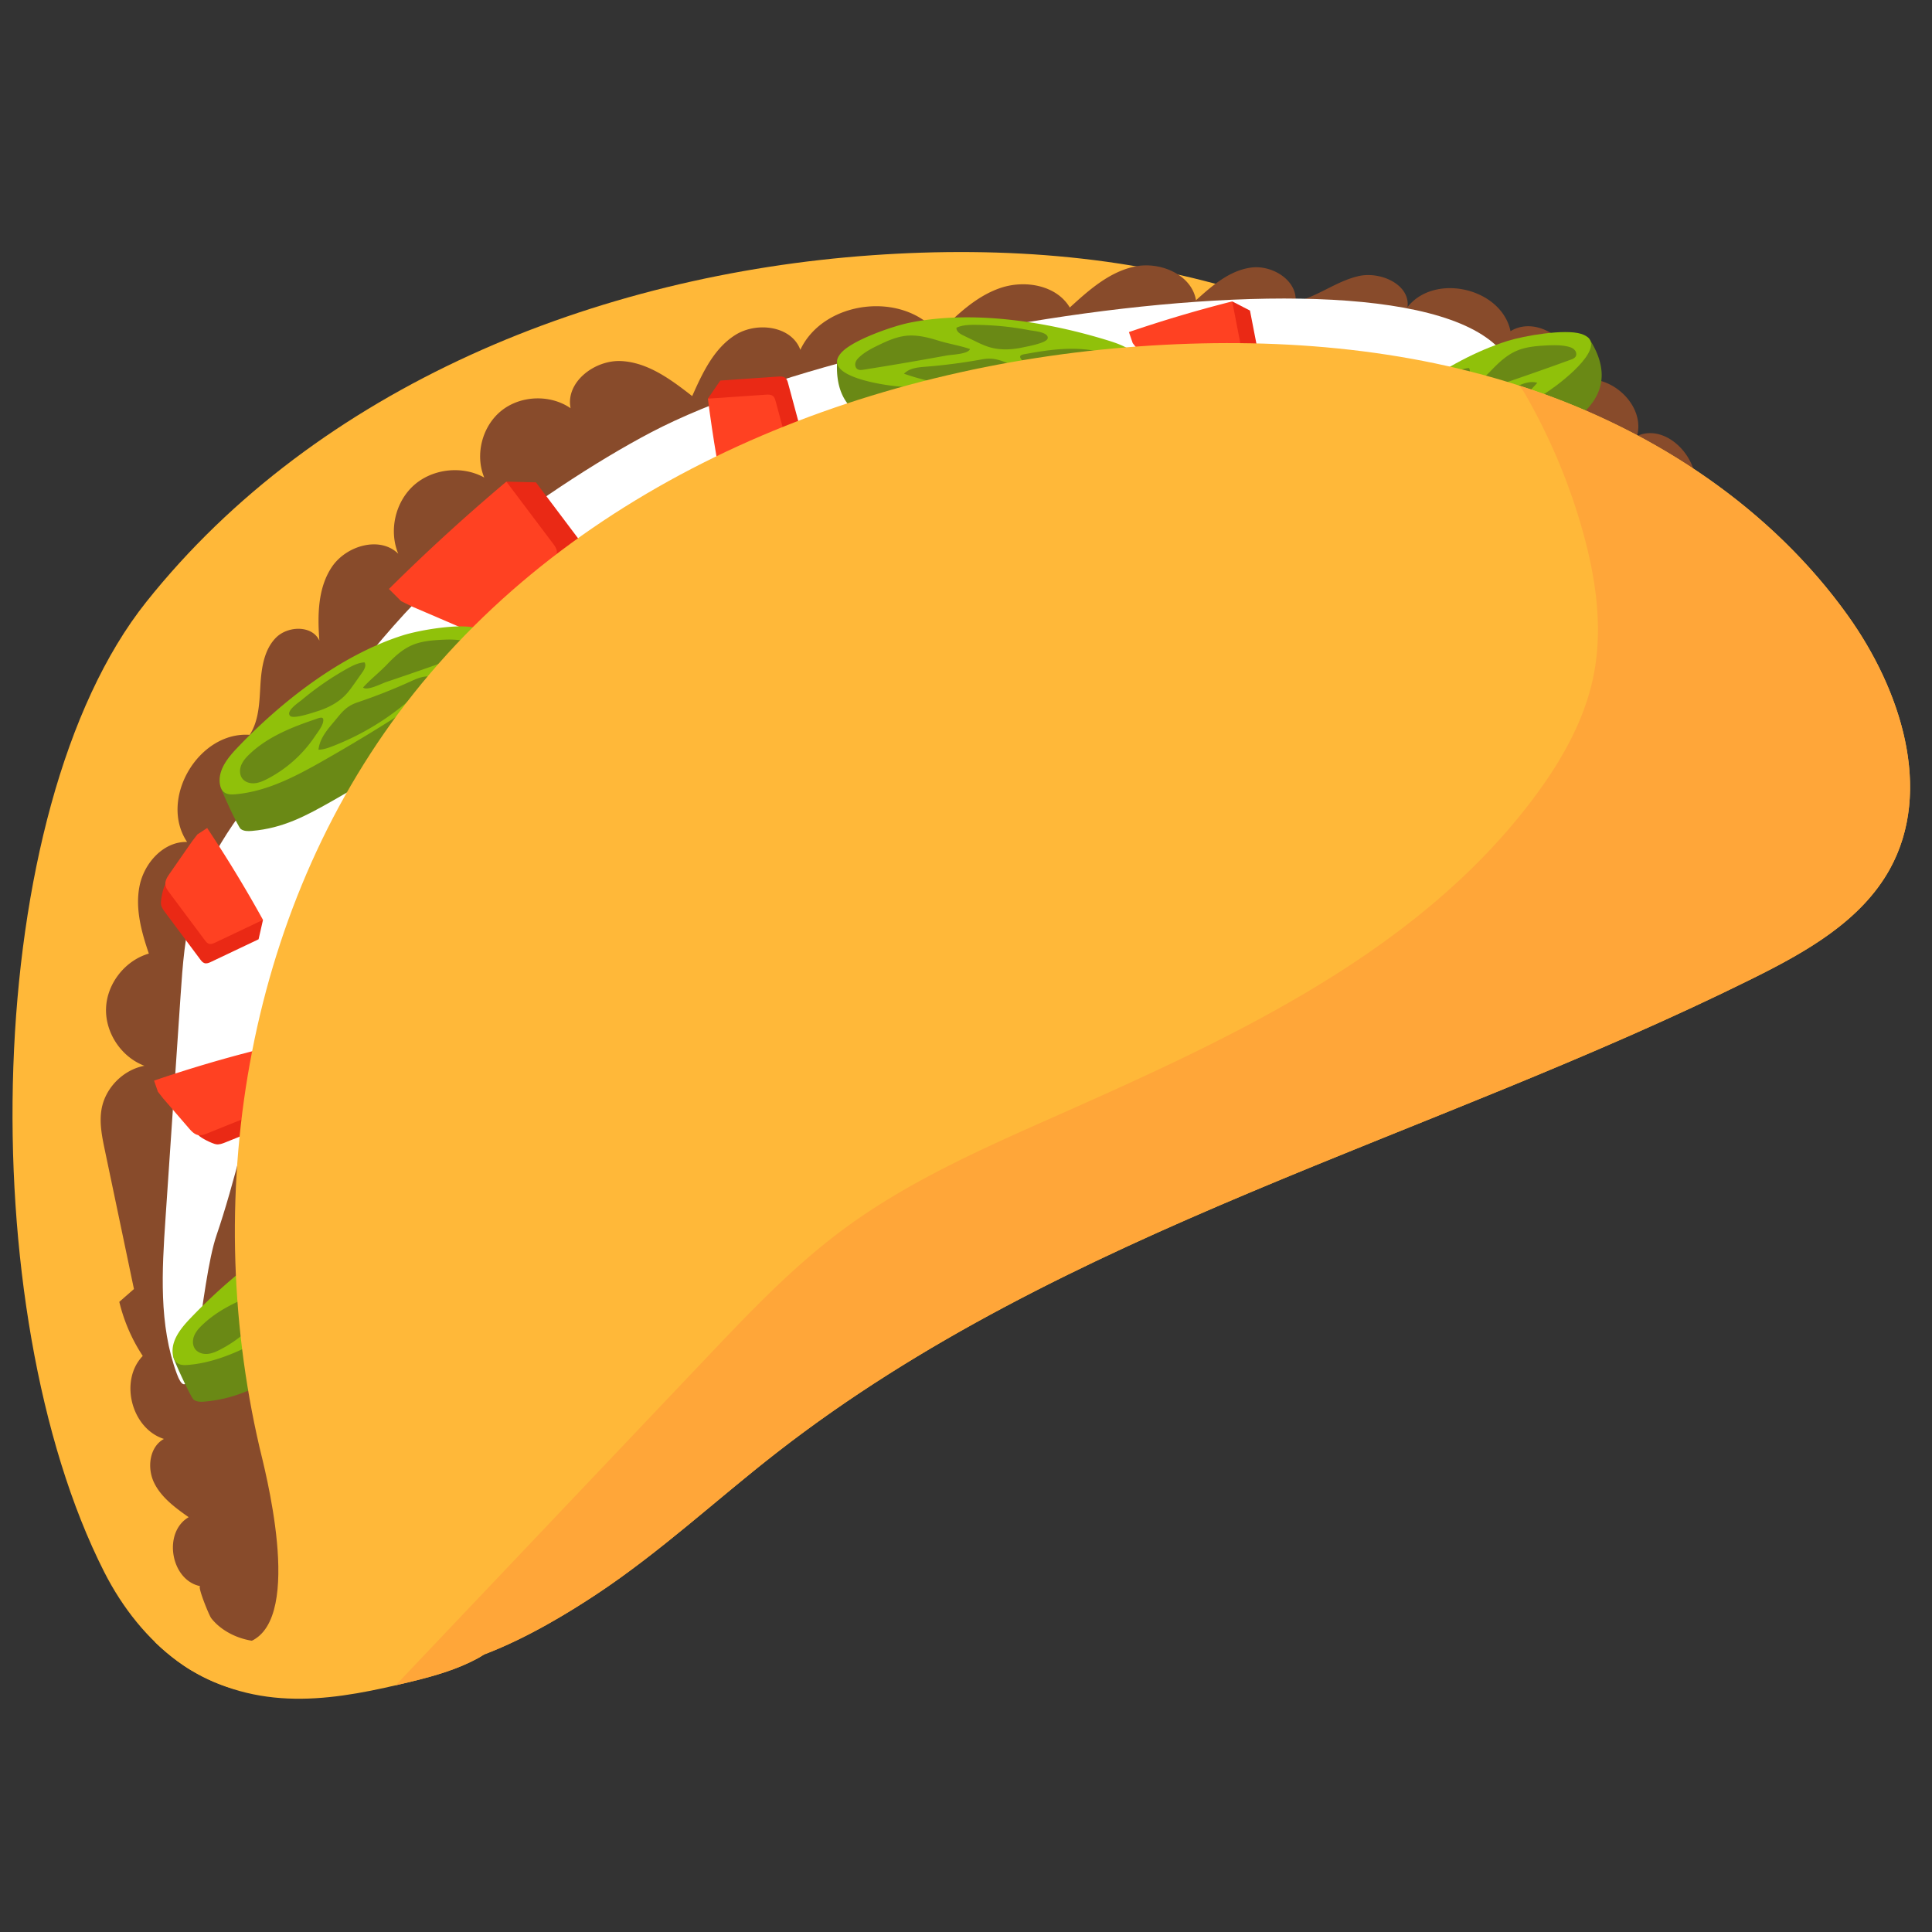 <svg xmlns="http://www.w3.org/2000/svg" width="120" height="120"><rect width="100%" height="100%" fill="#333333" stroke="none"/><g fill="none" fill-rule="evenodd"><path fill="#FFB839" d="M17.58 105.216c4.768-.288 10.304-17.746 14.068-20.674C49.42 70.716 72.1 65.117 92.28 55.092c3.288-1.633 6.69-3.553 8.463-6.756 2.72-4.913.68-11.166-2.584-15.738-4.755-6.663-11.918-11.42-19.685-14.061-7.768-2.642-16.123-3.263-24.309-2.684-17.115 1.21-34.423 8.15-45.085 21.54-10.285 12.915-10.85 43.985-2.61 60.24 2.275 4.487 6.303 7.874 11.108 7.583"/><path fill="#884B2B" d="M12.443 98.52c-1.843-.362-2.348-3.338-.725-4.284-.838-.594-1.706-1.227-2.15-2.148-.445-.923-.286-2.219.614-2.713-2.025-.646-2.784-3.627-1.316-5.155a10.648 10.648 0 0 1-1.456-3.36l.91-.796-1.807-8.622c-.18-.854-.359-1.737-.197-2.594.247-1.301 1.346-2.4 2.651-2.651-1.437-.542-2.44-2.055-2.38-3.583.06-1.528 1.183-2.957 2.658-3.385-.466-1.365-.864-2.824-.57-4.235.296-1.412 1.496-2.737 2.945-2.699-1.773-2.65.696-6.876 3.889-6.652.575-.888.602-2.012.664-3.07.064-1.058.217-2.2.96-2.958.744-.758 2.266-.789 2.704.177-.119-1.581-.102-3.286.79-4.598.897-1.312 2.976-1.913 4.11-.8-.598-1.435-.187-3.225.978-4.26 1.165-1.031 3-1.231 4.363-.472-.588-1.414-.133-3.189 1.063-4.15 1.198-.962 3.036-1.027 4.299-.157-.326-1.623 1.505-3.02 3.163-2.928 1.66.092 3.082 1.156 4.391 2.175.64-1.441 1.349-2.965 2.688-3.803 1.339-.836 3.49-.552 4.028.929 1.454-3.096 6.416-3.681 8.555-1.007 1.143-1.14 2.343-2.313 3.872-2.834 1.53-.52 3.488-.173 4.31 1.214 1.19-1.088 2.463-2.22 4.046-2.548 1.58-.327 3.528.51 3.792 2.097.993-.9 2.072-1.842 3.403-2.028 1.33-.187 2.899.79 2.784 2.122 1.372-.325 2.531-1.278 3.906-1.594 1.376-.313 3.218.526 3.046 1.92 1.7-2.144 5.84-1.173 6.397 1.5 1.879-1.157 4.665 1.192 3.83 3.228 1.954-.977 4.604 1.181 4.029 3.282 1.718-.777 3.675 1.141 3.66 3.02-.014 1.88-1.274 3.496-2.518 4.908a86.235 86.235 0 0 1-7.96 7.936C80.606 55.411 62.54 62.934 48.255 75.371c-3.827 3.33-7.353 6.992-11.219 10.278-2.652 2.255-5.455 4.326-8.168 6.504-3.401 2.73-6.509 5.763-9.813 8.588-1.164.996-2.269 1.497-3.875 1.068-.776-.208-1.56-.657-2.06-1.301-.136-.175-.89-2.03-.676-1.987"/><path fill="#FFF" d="M40.449 26.849c-3.39 1.778-7.733 4.629-11.635 7.77-4.232 3.408-7.33 8.012-10.845 12.15-2.423 2.856-4.911 5.827-5.957 9.42-.536 1.837-.668 3.766-.798 5.676-.31 4.601-.623 9.204-.934 13.806-.22 3.247-.424 6.609.705 9.664 1.129 3.054 1.414-5.558 2.472-8.637 2.117-6.156 4.142-17.661 5.914-19.68 9.1-10.358 12.994-8.52 20.736-19.92 2.521-3.716 9.384 6.192 12.934 3.432 4.132-3.212 39.139-9.707 40.831-14.648 4.3-12.561-38.611-6.8-53.423.967"/><path fill="#EA2915" d="M11.663 53.455c-.468.672-.926.806-1.393 1.477-.139.203-.294.963-.274 1.208.017.197.14.366.257.523.73.978 1.459 1.954 2.187 2.932.068.092.145.189.255.225.14.048.29-.016.421-.08l2.945-1.399.274-1.206c-.204.133-4.147-4.233-4.35-4.099"/><path fill="#FF4122" d="M11.937 52.248a1795.9 1795.9 0 0 0-1.402 2.016c-.139.201-.285.424-.264.669.016.197.139.366.256.524l2.187 2.931c.07.092.145.19.254.227.14.046.29-.018.423-.08l2.944-1.4a80.584 80.584 0 0 0-3.468-5.706l-.608.4"/><path fill="#EA2915" d="M11.233 68.79c.536.62.551 1.095 1.087 1.713.161.187.86.529 1.102.57.196.034.391-.043.574-.116 1.133-.458 2.268-.913 3.4-1.369.107-.043.22-.092.285-.189.08-.122.056-.282.027-.426l-.62-3.19-1.101-.568c.08.23-5.157 2.93-5.08 3.16"/><path fill="#FF4122" d="m10.131 68.221 1.605 1.86c.16.184.341.381.584.423.195.034.391-.042.574-.115 1.133-.458 2.265-.914 3.398-1.37.108-.043.221-.092.284-.188.082-.122.057-.283.029-.427l-.618-3.19a81.607 81.607 0 0 0-6.417 1.904c.077.23.158.46.236.689"/><path fill="#EA2915" d="M71.783 22.297c.536.619.551 1.094 1.086 1.714.16.186.862.527 1.103.569.196.034.391-.042.574-.116 1.133-.457 2.266-.912 3.398-1.37.108-.044.221-.091.285-.188.082-.123.056-.283.029-.426l-.62-3.19-1.102-.57c.08.23-5.156 2.931-5.079 3.161"/><path fill="#FF4122" d="M70.68 21.728c.537.619 1.071 1.24 1.606 1.859.16.185.34.382.583.424.195.034.392-.042.574-.116l3.399-1.369c.107-.043.22-.09.285-.189.08-.122.056-.283.027-.426l-.618-3.19a81.607 81.607 0 0 0-6.417 1.904l.236.687"/><path fill="#EA2915" d="M27.455 37.73c1.114.478 1.446 1.101 2.558 1.58.334.143 1.487.146 1.836.044.28-.081.49-.307.687-.523 1.21-1.338 2.42-2.674 3.627-4.01.115-.127.236-.266.257-.434.027-.216-.11-.413-.24-.585-.964-1.281-1.93-2.562-2.893-3.843l-1.836-.045c.255.254-4.952 7.22-4.697 7.473"/><path fill="#FF4122" d="M25.62 37.685c1.114.478 2.228.956 3.342 1.436.333.142.701.29 1.052.189.28-.082.49-.309.687-.525 1.21-1.336 2.418-2.673 3.627-4.01.115-.127.236-.264.257-.432.027-.215-.11-.413-.24-.586l-2.894-3.842a120.737 120.737 0 0 0-7.294 6.667l.762.76"/><path fill="#EA2915" d="M47.252 30.41c.751-.499 1.275-.453 2.025-.951.226-.151.694-.867.773-1.125.063-.208.006-.43-.052-.641l-1.046-3.88c-.032-.123-.07-.253-.167-.336-.124-.103-.304-.098-.464-.087l-3.582.246-.772 1.123c.262-.054 2.525 6.004 2.787 5.95"/><path fill="#FF4122" d="m46.48 31.533 2.255-1.498c.225-.149.465-.319.543-.577.062-.208.007-.43-.05-.64-.348-1.294-.698-2.587-1.047-3.881-.032-.123-.07-.253-.167-.336-.124-.103-.304-.098-.465-.085-1.194.08-2.387.161-3.581.244.31 2.427.72 4.842 1.228 7.238l.786-.166"/><path fill="#6A8915" d="M15.365 48.915c-.586.615-1.776-.881-1.661-.04.029.207 1.083 2.494 1.252 2.618.192.14.451.138.688.117 1.953-.169 3.36-.933 5.062-1.9 2.6-1.477 5.138-3.06 7.607-4.746.822-.56 4.005-2.202 1.802-5.62-.572-.89-3.414 2.243-4.453 2.574-3.857 1.22-7.55 4.116-10.297 6.997"/><path fill="#90C10A" d="M14.726 46.46c-.587.615-1.185 1.371-1.072 2.21.03.21.109.421.28.546.192.139.45.138.687.117 1.954-.17 3.744-1.11 5.446-2.078a110.09 110.09 0 0 0 7.608-4.747c.822-.562 3.826-2.891 1.927-3.49-1.012-.318-3.54.114-4.58.444-3.856 1.22-7.547 4.118-10.296 6.997"/><path fill="#6A8915" d="M15.477 46.861c-.206.198-.4.42-.503.687-.1.267-.094.59.082.815.17.219.47.307.747.287.278-.022.539-.137.784-.262a7.98 7.98 0 0 0 2.976-2.657c.162-.244.436-.58.502-.87.095-.423-.209-.279-.495-.181-.693.235-1.382.486-2.04.804-.746.358-1.457.801-2.053 1.377m4.303-.296c.302-.003.593-.105.872-.214a16.233 16.233 0 0 0 6.228-4.289c-.461-.147-.95.068-1.39.268a34.332 34.332 0 0 1-3.274 1.291c-.71.238-.968.602-1.418 1.143-.45.542-.93 1.067-1.017 1.8m5.807-6.489c.566-.244 1.193-.301 1.81-.335.454-.025.915-.035 1.36.064.152.034.309.084.42.193.111.108.164.29.087.425-.066.11-.193.16-.313.203a213.624 213.624 0 0 1-4.947 1.73c-.299.099-1.193.571-1.455.35.423-.48.983-.911 1.439-1.384.469-.49.968-.973 1.6-1.246m-5.909 4.111c.678-.207 1.331-.542 1.814-1.059.19-.204.35-.432.512-.659l.497-.705c.13-.186.264-.436.134-.623-.385.023-.741.205-1.078.392a18.22 18.22 0 0 0-2.818 1.945c-.17.14-1.018.692-.72.99.208.211 1.396-.2 1.66-.28M12.44 84.361c-.584.615-1.774-.881-1.66-.042.028.208 1.082 2.495 1.252 2.619.193.14.45.138.688.116 1.953-.168 3.36-.931 5.062-1.9 2.6-1.476 5.138-3.06 7.608-4.745.822-.561 4.003-2.202 1.801-5.62-.573-.889-3.413 2.244-4.454 2.575-3.856 1.218-7.549 4.116-10.296 6.997"/><path fill="#90C10A" d="M11.801 81.905c-.586.615-1.183 1.371-1.07 2.21.027.209.109.422.278.545.192.142.451.138.687.117 1.954-.168 3.745-1.11 5.447-2.078a110.043 110.043 0 0 0 7.607-4.745c.821-.563 3.828-2.893 1.927-3.49-1.012-.319-3.54.113-4.579.443-3.855 1.22-7.549 4.118-10.297 6.998"/><path fill="#6A8915" d="M12.553 82.306c-.206.2-.4.42-.503.686-.101.268-.093.59.082.815.172.219.47.309.747.287.277-.02.539-.136.785-.262a7.928 7.928 0 0 0 2.973-2.657c.165-.244.44-.58.503-.868.096-.424-.207-.28-.495-.18-.692.233-1.381.483-2.041.8-.745.36-1.455.804-2.05 1.38m4.303-.297c.3-.003.592-.105.873-.212a16.257 16.257 0 0 0 6.226-4.291c-.462-.145-.95.068-1.39.268a34.172 34.172 0 0 1-3.274 1.291c-.711.24-.97.602-1.418 1.142-.45.544-.931 1.068-1.017 1.801m5.807-6.489c.566-.244 1.194-.301 1.809-.335.455-.024.916-.036 1.36.063.153.034.309.085.42.193.112.11.166.29.086.425-.062.11-.19.16-.31.205a218.83 218.83 0 0 1-4.95 1.728c-.298.1-1.19.572-1.454.35.425-.479.984-.91 1.439-1.383.469-.488.97-.973 1.6-1.246m-5.908 4.111c.678-.208 1.33-.542 1.813-1.06.19-.203.352-.431.513-.66l.497-.703c.13-.185.263-.436.135-.623-.386.024-.742.206-1.08.394a18.385 18.385 0 0 0-2.82 1.943c-.167.141-1.015.692-.72.992.21.209 1.4-.203 1.662-.283M83.97 30.634c-.587.615-1.776-.882-1.661-.041.027.208 1.082 2.495 1.252 2.618.192.14.45.139.688.117 1.952-.168 3.359-.933 5.062-1.9a109.274 109.274 0 0 0 7.606-4.746c.823-.562 4.005-2.201 1.804-5.62-.574-.89-3.416 2.244-4.456 2.574-3.856 1.22-7.548 4.117-10.295 6.998"/><path fill="#90C10A" d="M83.33 28.178c-.587.615-1.185 1.372-1.07 2.21.028.209.108.422.277.546.193.14.452.137.689.118 1.953-.17 3.743-1.111 5.445-2.08 2.6-1.477 5.138-3.061 7.608-4.747.822-.56 3.826-2.891 1.928-3.489-1.013-.318-3.54.114-4.58.444-3.857 1.22-7.55 4.117-10.297 6.998"/><path fill="#6A8915" d="M84.082 28.58c-.206.198-.402.42-.503.686-.101.267-.094.59.08.816.172.218.47.307.749.285.277-.02.539-.136.784-.26a7.98 7.98 0 0 0 2.976-2.657c.162-.245.436-.58.501-.87.096-.425-.208-.28-.495-.182-.692.235-1.381.487-2.042.804-.745.358-1.454.8-2.05 1.378m4.303-.298c.302-.002.591-.104.872-.213a16.236 16.236 0 0 0 6.228-4.29c-.46-.144-.95.069-1.39.269a34.087 34.087 0 0 1-3.275 1.291c-.71.24-.968.603-1.418 1.142-.45.544-.931 1.07-1.017 1.801m5.808-6.489c.566-.244 1.193-.301 1.808-.334.455-.024.916-.037 1.36.061.154.034.31.086.42.196.113.107.166.29.087.425-.064.109-.192.16-.311.202a213.623 213.623 0 0 1-4.949 1.73c-.297.1-1.192.571-1.453.35.424-.48.983-.91 1.437-1.384.469-.488.97-.973 1.6-1.246m-5.907 4.112c.678-.208 1.33-.543 1.813-1.06.191-.203.35-.433.513-.66l.495-.703c.132-.186.265-.436.135-.624-.384.024-.74.206-1.078.393a18.452 18.452 0 0 0-2.82 1.944c-.167.14-1.015.692-.72.991.21.21 1.399-.2 1.662-.281M69.56 23.634c.81.254 1.12-1.63 1.43-.84.078.195.271 2.705.183 2.895-.099.216-.326.338-.544.435-1.79.797-3.393.812-5.351.79a110.391 110.391 0 0 1-8.965-.47c-.993-.092-4.575.014-4.316-4.039.067-1.055 4.079.31 5.148.094 3.967-.799 8.607-.053 12.414 1.135"/><path fill="#90C10A" d="M68.92 21.178c.812.254 1.703.626 2.014 1.415.077.194.11.421.02.611-.097.215-.325.338-.542.435-1.789.797-3.814.84-5.774.819a110.39 110.39 0 0 1-8.964-.469c-.993-.093-4.757-.676-3.386-2.117.728-.768 3.149-1.614 4.218-1.83 3.966-.798 8.607-.053 12.414 1.136"/><path fill="#6A8915" d="M68.46 21.893c.276.074.553.172.773.357.22.183.37.47.327.75-.044.275-.262.498-.514.613-.254.117-.537.142-.816.15a7.978 7.978 0 0 1-3.894-.882c-.26-.134-.666-.296-.862-.516-.29-.326.045-.345.344-.399.72-.13 1.444-.243 2.175-.285.826-.048 1.663-.004 2.466.212m-3.907 1.822c-.264.143-.568.196-.866.236-2.523.35-5.129.095-7.536-.738.333-.35.864-.398 1.346-.436a34.654 34.654 0 0 0 3.491-.455c.74-.136 1.142.055 1.796.312.66.255 1.336.483 1.769 1.081m-8.241-2.862c-.613.06-1.192.314-1.744.584-.41.197-.82.41-1.158.712-.117.103-.23.222-.274.373-.043.148-.002.333.133.413.109.064.245.046.37.027a210.41 210.41 0 0 0 5.17-.883c.31-.057 1.32-.077 1.44-.398-.603-.214-1.304-.32-1.93-.514-.65-.2-1.322-.38-2.007-.314m7.17.735c-.694.146-1.43.169-2.103-.049a5.983 5.983 0 0 1-.767-.328c-.261-.125-.52-.25-.78-.377-.205-.097-.442-.25-.422-.478.35-.165.749-.18 1.135-.179 1.145.006 2.288.118 3.413.336.217.042 1.224.112 1.111.517-.08.285-1.32.501-1.587.558"/><path fill="#FFB839" d="M114.79 38.256c-4.756-6.664-11.919-11.42-19.688-14.062-7.766-2.642-16.12-3.264-24.308-2.684-17.113 1.21-34.423 8.15-45.084 21.54-10.284 12.915-13.316 30.781-9.592 46.842.262 1.13 2.806 10.572-.542 12.049-2.636 1.164-4.491.623-5.986.015 0 0 1.085 1.093 2.316 1.809 4.525 2.641 9.095 1.794 13.716.664 1.389-.34 2.775-.74 4.033-1.418.14-.075.275-.162.411-.247 2.666-1.01 5.248-2.596 6.967-3.731 3.978-2.633 7.483-5.906 11.246-8.834C66.051 76.372 88.731 70.772 108.91 60.75c3.288-1.634 6.688-3.553 8.463-6.758 2.72-4.913.68-11.163-2.584-15.736"/><path fill="#FFA639" d="M95.103 24.194c-.239-.082-.48-.155-.719-.232.133.18.249.347.325.48a37.25 37.25 0 0 1 3.584 8.507c.82 2.916 1.28 6.003.694 8.975-.551 2.784-1.994 5.322-3.696 7.6-7.243 9.7-18.847 14.98-29.934 19.896-4.51 2-9.06 4.028-13.016 6.966-3.103 2.303-5.778 5.12-8.437 7.921l-19.33 20.37c.35-.08.699-.163 1.048-.248 1.39-.34 2.776-.74 4.032-1.418.14-.075.277-.162.413-.247 2.666-1.01 5.247-2.596 6.966-3.731 3.979-2.633 7.482-5.906 11.247-8.834 17.77-13.827 40.45-19.427 60.63-29.449 3.288-1.634 6.687-3.553 8.464-6.758 2.719-4.913.679-11.163-2.584-15.736-4.757-6.664-11.92-11.42-19.687-14.062"/></g></svg>